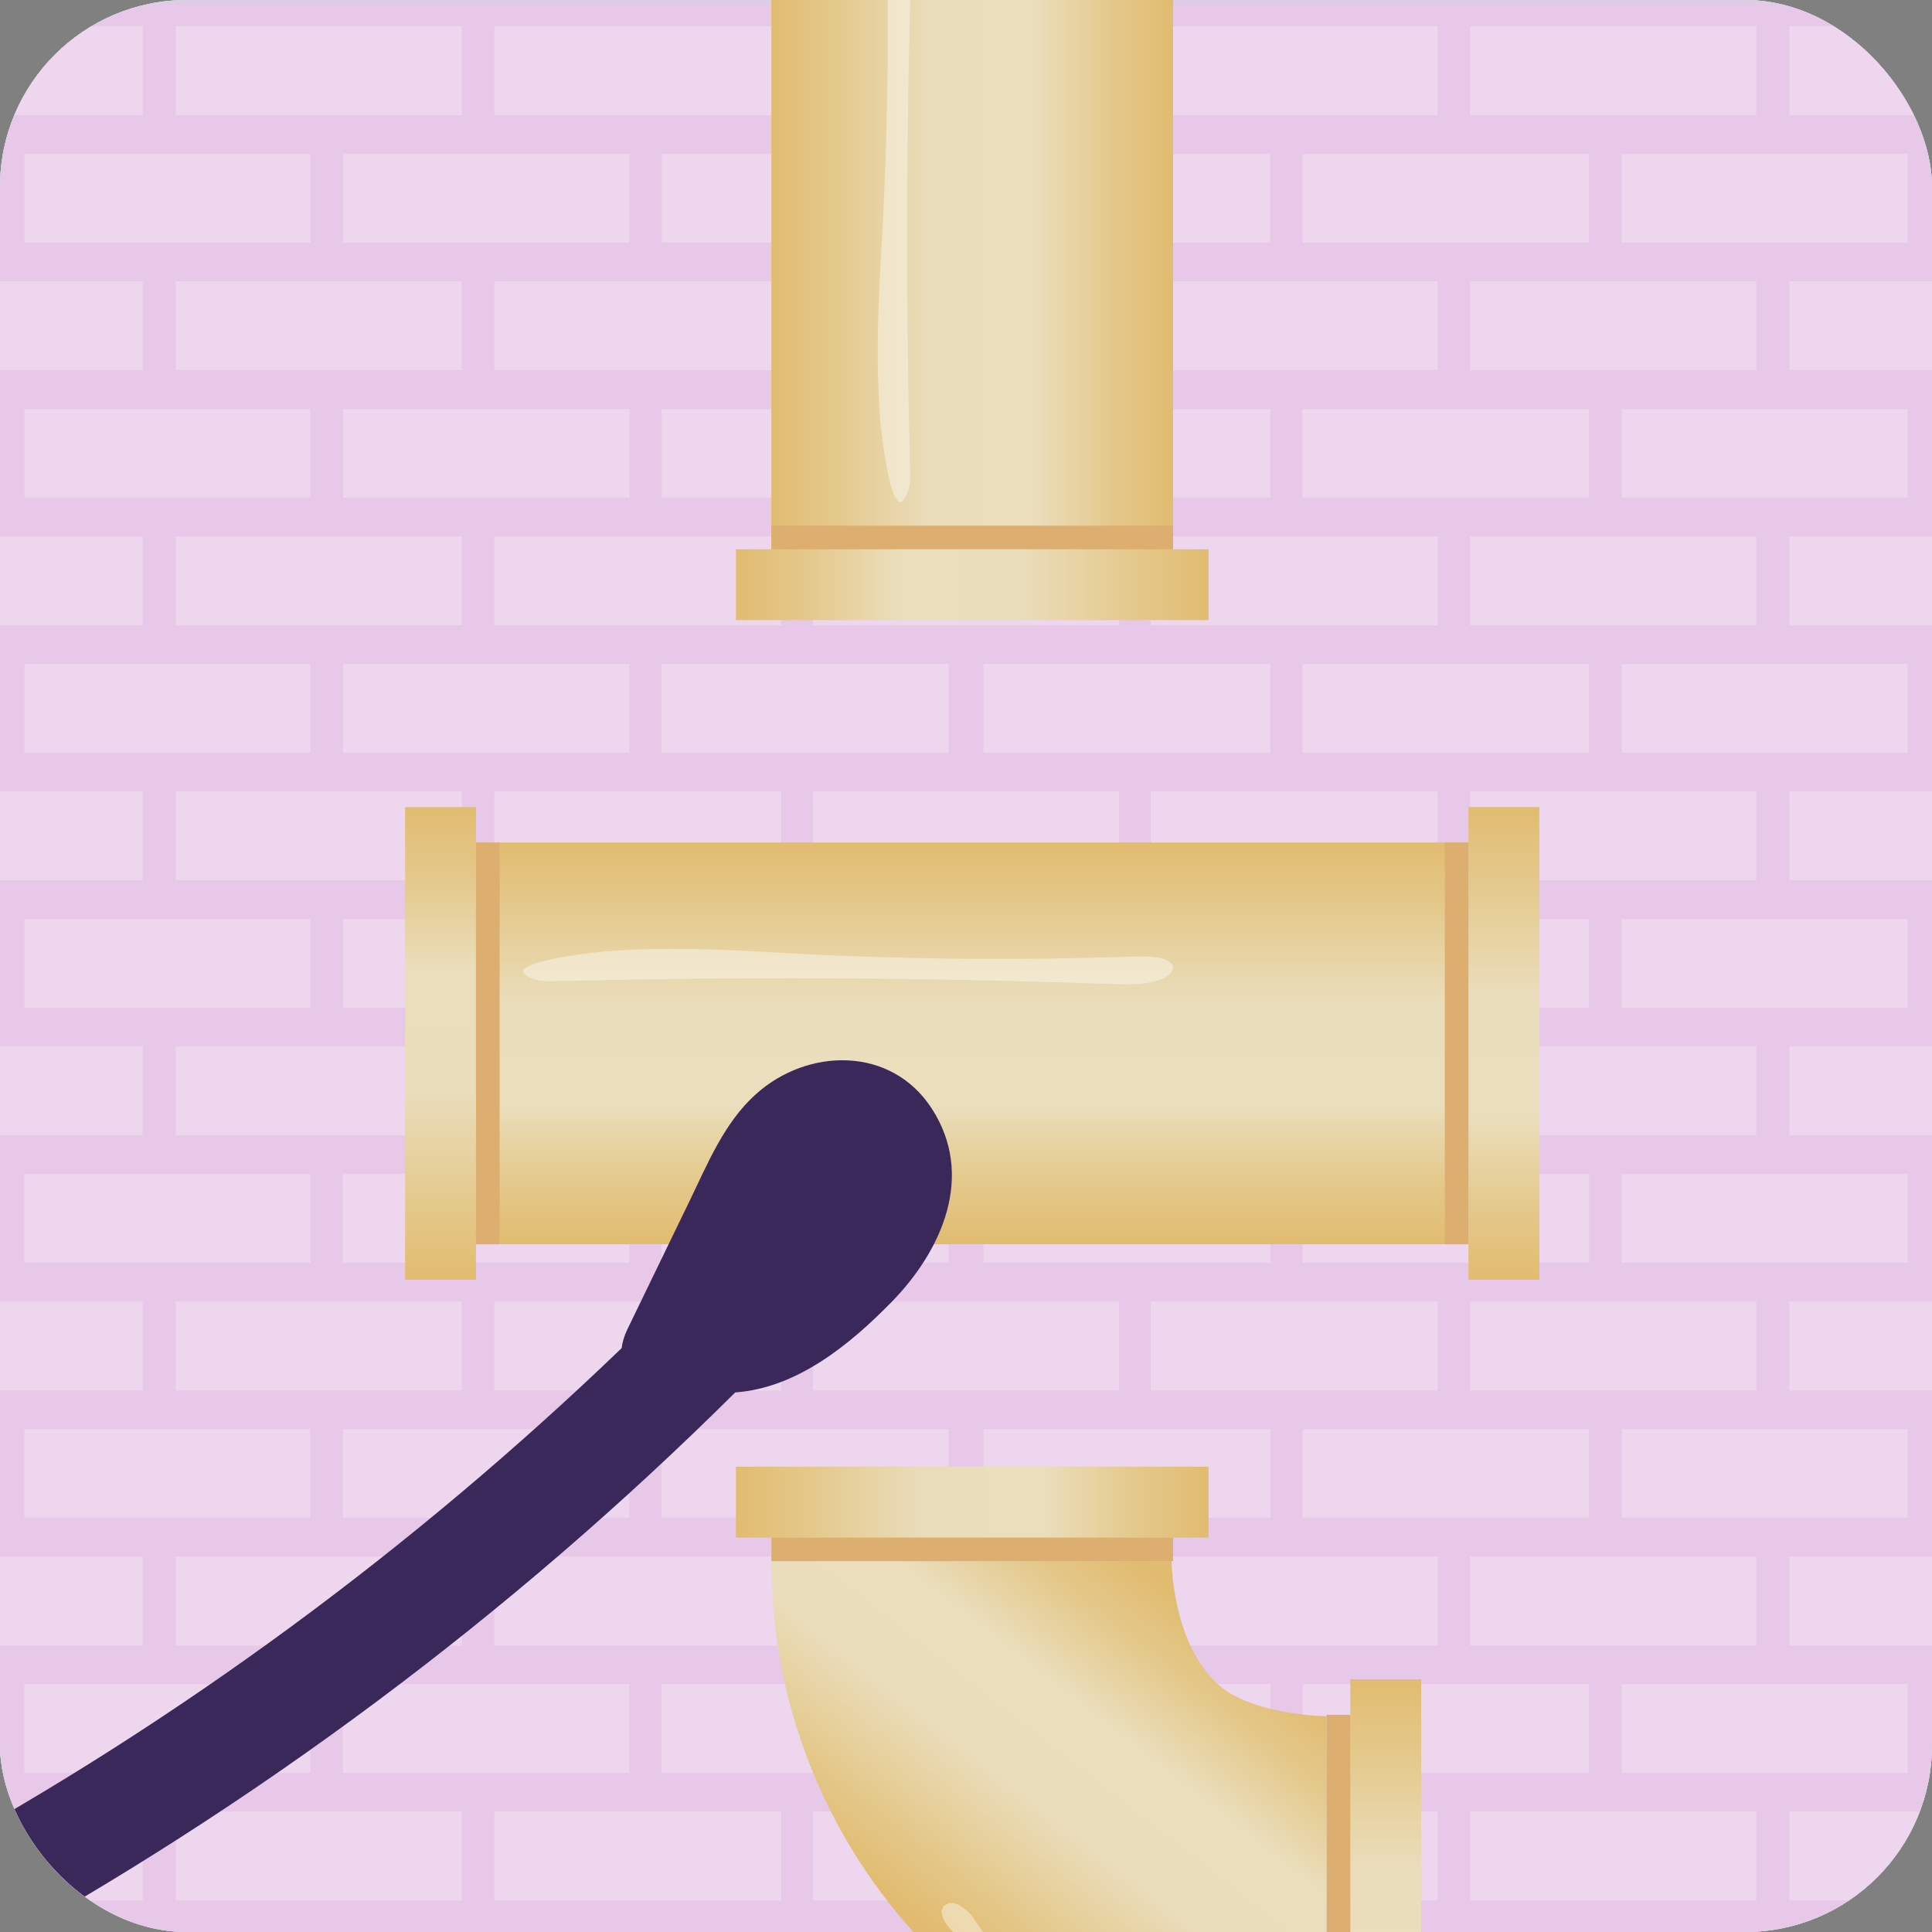 <svg width="124" height="124" viewBox="0 0 124 124" fill="none" xmlns="http://www.w3.org/2000/svg">
<rect x="0" y="0" width="124" height="124" fill="#808080" stroke="none"/>
<g clip-path="url(#clip0_2246_95383)">
<rect width="124" height="124" rx="12" fill="white"/>
<rect width="124" height="124" fill="#D9D9D9"/>
<rect width="129" height="138" fill="#D0D3E0"/>
<g clip-path="url(#clip1_2246_95383)">
<mask id="mask0_2246_95383" style="mask-type:luminance" maskUnits="userSpaceOnUse" x="-184" y="0" width="492" height="194">
<path d="M307.807 0H-183.807V194H307.807V0Z" fill="white"/>
</mask>
<g mask="url(#mask0_2246_95383)">
<path d="M-182.492 173.561H-164.473V179.261H-182.492V173.561ZM-162.042 173.561H-143.987V179.261H-162.042V173.561ZM-141.592 173.561H-123.501V179.261H-141.592V173.561ZM-121.143 173.561H-103.015V179.261H-121.143V173.561ZM-100.694 173.561H-82.528V179.261H-100.694V173.561ZM-80.244 173.561H-62.042V179.261H-80.244V173.561ZM-59.795 173.561H-41.556V179.261H-59.795V173.561ZM-39.345 173.561H-21.07V179.261H-39.345V173.561ZM-18.896 173.561H-0.583V179.261H-18.896V173.561ZM1.554 173.561H19.904V179.261H1.554V173.561ZM22.003 173.561H40.39V179.261H22.003V173.561ZM42.453 173.561H60.876V179.261H42.453V173.561ZM63.124 173.561H81.548V179.261H63.124V173.561ZM83.611 173.561H101.998V179.261H83.611V173.561ZM104.097 173.561H122.447V179.261H104.097V173.561ZM124.583 173.561H142.896V179.261H124.583V173.561ZM145.07 173.561H163.346V179.261H145.07V173.561ZM165.556 173.561H183.795V179.261H165.556V173.561ZM186.042 173.561H204.245V179.261H186.042V173.561ZM206.529 173.561H224.694V179.261H206.529V173.561ZM227.015 173.561H245.144V179.261H227.015V173.561ZM247.501 173.561H265.593V179.261H247.501V173.561ZM267.988 173.561H286.042V179.261H267.988V173.561ZM288.474 173.561H306.492V179.261H288.474V173.561ZM-182.49 157.192H-164.472V162.893H-182.49V157.192ZM-162.04 157.192H-143.986V162.893H-162.04V157.192ZM-141.591 157.192H-123.499V162.893H-141.591V157.192ZM-121.141 157.192H-103.013V162.893H-121.141V157.192ZM-100.692 157.192H-82.527V162.893H-100.692V157.192ZM-80.242 157.192H-62.04V162.893H-80.242V157.192ZM-59.793 157.192H-41.554V162.893H-59.793V157.192ZM-39.344 157.192H-21.068V162.893H-39.344V157.192ZM-18.894 157.192H-0.581V162.893H-18.894V157.192ZM1.555 157.192H19.905V162.893H1.555V157.192ZM22.005 157.192H40.391V162.893H22.005V157.192ZM42.454 157.192H60.878V162.893H42.454V157.192ZM63.123 157.192H81.546V162.893H63.123V157.192ZM83.609 157.192H101.996V162.893H83.609V157.192ZM104.096 157.192H122.445V162.893H104.096V157.192ZM124.582 157.192H142.895V162.893H124.582V157.192ZM145.068 157.192H163.344V162.893H145.068V157.192ZM165.554 157.192H183.794V162.893H165.554V157.192ZM186.041 157.192H204.243V162.893H186.041V157.192ZM206.527 157.192H224.692V162.893H206.527V157.192ZM227.013 157.192H245.142V162.893H227.013V157.192ZM247.5 157.192H265.591V162.893H247.5V157.192ZM267.986 157.192H286.041V162.893H267.986V157.192ZM288.472 157.192H306.49V162.893H288.472V157.192ZM-182.488 140.824H-164.47V146.525H-182.488V140.824ZM-162.039 140.824H-143.984V146.525H-162.039V140.824ZM-141.589 140.824H-123.498V146.525H-141.589V140.824ZM-121.14 140.824H-103.011V146.525H-121.14V140.824ZM-100.69 140.824H-82.525V146.525H-100.69V140.824ZM-80.241 140.824H-62.039V146.525H-80.241V140.824ZM-59.791 140.824H-41.552V146.525H-59.791V140.824ZM-39.342 140.824H-21.066V146.525H-39.342V140.824ZM-18.893 140.824H-0.58V146.525H-18.893V140.824ZM1.557 140.824H19.907V146.525H1.557V140.824ZM22.006 140.824H40.393V146.525H22.006V140.824ZM42.456 140.824H60.879V146.525H42.456V140.824ZM63.121 140.824H81.545V146.525H63.121V140.824ZM83.607 140.824H101.994V146.525H83.607V140.824ZM104.094 140.824H122.444V146.525H104.094V140.824ZM124.58 140.824H142.893V146.525H124.58V140.824ZM145.066 140.824H163.343V146.525H145.066V140.824ZM165.553 140.824H183.792V146.525H165.553V140.824ZM186.039 140.824H204.241V146.525H186.039V140.824ZM206.525 140.824H224.691V146.525H206.525V140.824ZM227.012 140.824H245.14V146.525H227.012V140.824ZM247.498 140.824H265.59V146.525H247.498V140.824ZM267.984 140.824H286.039V146.525H267.984V140.824ZM288.471 140.824H306.489V146.525H288.471V140.824ZM-182.486 124.456H-164.468V130.156H-182.486V124.456ZM-162.037 124.456H-143.982V130.156H-162.037V124.456ZM-141.588 124.456H-123.496V130.156H-141.588V124.456ZM-121.138 124.456H-103.009V130.156H-121.138V124.456ZM-100.689 124.456H-82.523V130.156H-100.689V124.456ZM-80.239 124.456H-62.037V130.156H-80.239V124.456ZM-59.79 124.456H-41.551V130.156H-59.79V124.456ZM-39.34 124.456H-21.064V130.156H-39.34V124.456ZM-18.891 124.456H-0.578V130.156H-18.891V124.456ZM1.559 124.456H19.908V130.156H1.559V124.456ZM22.008 124.456H40.395V130.156H22.008V124.456ZM42.457 124.456H60.881V130.156H42.457V124.456ZM63.12 124.456H81.543V130.156H63.12V124.456ZM83.606 124.456H101.993V130.156H83.606V124.456ZM104.092 124.456H122.442V130.156H104.092V124.456ZM124.578 124.456H142.891V130.156H124.578V124.456ZM145.065 124.456H163.341V130.156H145.065V124.456ZM165.551 124.456H183.79V130.156H165.551V124.456ZM186.037 124.456H204.24V130.156H186.037V124.456ZM206.524 124.456H224.689V130.156H206.524V124.456ZM227.01 124.456H245.139V130.156H227.01V124.456ZM247.496 124.456H265.588V130.156H247.496V124.456ZM267.983 124.456H286.037V130.156H267.983V124.456ZM288.469 124.456H306.487V130.156H288.469V124.456ZM-182.485 108.088H-164.467V113.788H-182.485V108.088ZM-162.035 108.088H-143.98V113.788H-162.035V108.088ZM-141.586 108.088H-123.494V113.788H-141.586V108.088ZM-121.136 108.088H-103.008V113.788H-121.136V108.088ZM-100.687 108.088H-82.522V113.788H-100.687V108.088ZM-80.238 108.088H-62.035V113.788H-80.238V108.088ZM-59.788 108.088H-41.549V113.788H-59.788V108.088ZM-39.339 108.088H-21.062V113.788H-39.339V108.088ZM-18.889 108.088H-0.576V113.788H-18.889V108.088ZM1.56 108.088H19.91V113.788H1.56V108.088ZM22.01 108.088H40.396V113.788H22.01V108.088ZM42.459 108.088H60.883V113.788H42.459V108.088ZM63.118 108.088H81.541V113.788H63.118V108.088ZM83.604 108.088H101.991V113.788H83.604V108.088ZM104.09 108.088H122.44V113.788H104.09V108.088ZM124.577 108.088H142.89V113.788H124.577V108.088ZM145.063 108.088H163.339V113.788H145.063V108.088ZM165.549 108.088H183.789V113.788H165.549V108.088ZM186.036 108.088H204.238V113.788H186.036V108.088ZM206.522 108.088H224.687V113.788H206.522V108.088ZM227.008 108.088H245.137V113.788H227.008V108.088ZM247.495 108.088H265.587V113.788H247.495V108.088ZM267.981 108.088H286.036V113.788H267.981V108.088ZM288.467 108.088H306.485V113.788H288.467V108.088ZM-182.483 91.72H-164.465V97.42H-182.483V91.72ZM-162.034 91.72H-143.979V97.42H-162.034V91.72ZM-141.584 91.72H-123.493V97.42H-141.584V91.72ZM-121.135 91.72H-103.006V97.42H-121.135V91.72ZM-100.685 91.72H-82.52V97.42H-100.685V91.72ZM-80.236 91.72H-62.033V97.42H-80.236V91.72ZM-59.786 91.72H-41.547V97.42H-59.786V91.72ZM-39.337 91.72H-21.061V97.42H-39.337V91.72ZM-18.888 91.72H-0.575V97.42H-18.888V91.72ZM1.562 91.72H19.912V97.42H1.562V91.72ZM22.012 91.72H40.398V97.42H22.012V91.72ZM42.461 91.72H60.884V97.42H42.461V91.72ZM63.116 91.72H81.54V97.42H63.116V91.72ZM83.602 91.72H101.989V97.42H83.602V91.72ZM104.089 91.72H122.439V97.42H104.089V91.72ZM124.575 91.72H142.888V97.42H124.575V91.72ZM145.061 91.72H163.337V97.42H145.061V91.72ZM165.548 91.72H183.787V97.42H165.548V91.72ZM186.034 91.72H204.236V97.42H186.034V91.72ZM206.521 91.72H224.686V97.42H206.521V91.72ZM227.007 91.72H245.135V97.42H227.007V91.72ZM247.493 91.72H265.585V97.42H247.493V91.72ZM267.979 91.72H286.034V97.42H267.979V91.72ZM288.466 91.72H306.484V97.42H288.466V91.72ZM-182.481 75.351H-164.463V81.052H-182.481V75.351ZM-162.032 75.351H-143.977V81.052H-162.032V75.351ZM-141.583 75.351H-123.491V81.052H-141.583V75.351ZM-121.133 75.351H-103.004V81.052H-121.133V75.351ZM-100.684 75.351H-82.518V81.052H-100.684V75.351ZM-80.234 75.351H-62.032V81.052H-80.234V75.351ZM-59.785 75.351H-41.546V81.052H-59.785V75.351ZM-39.335 75.351H-21.059V81.052H-39.335V75.351ZM-18.886 75.351H-0.573V81.052H-18.886V75.351ZM1.564 75.351H19.913V81.052H1.564V75.351ZM22.013 75.351H40.4V81.052H22.013V75.351ZM42.462 75.351H60.886V81.052H42.462V75.351ZM63.114 75.351H81.538V81.052H63.114V75.351ZM83.601 75.351H101.987V81.052H83.601V75.351ZM104.087 75.351H122.437V81.052H104.087V75.351ZM124.573 75.351H142.886V81.052H124.573V75.351ZM145.06 75.351H163.336V81.052H145.06V75.351ZM165.546 75.351H183.785V81.052H165.546V75.351ZM186.032 75.351H204.235V81.052H186.032V75.351ZM206.519 75.351H224.684V81.052H206.519V75.351ZM227.005 75.351H245.134V81.052H227.005V75.351ZM247.491 75.351H265.583V81.052H247.491V75.351ZM267.978 75.351H286.033V81.052H267.978V75.351ZM288.464 75.351H306.482V81.052H288.464V75.351ZM-182.48 58.983H-164.462V64.683H-182.48V58.983ZM-162.03 58.983H-143.976V64.683H-162.03V58.983ZM-141.581 58.983H-123.489V64.683H-141.581V58.983ZM-121.131 58.983H-103.003V64.683H-121.131V58.983ZM-100.682 58.983H-82.516V64.683H-100.682V58.983ZM-80.233 58.983H-62.031V64.683H-80.233V58.983ZM-59.783 58.983H-41.544V64.683H-59.783V58.983ZM-39.334 58.983H-21.058V64.683H-39.334V58.983ZM-18.884 58.983H-0.571V64.683H-18.884V58.983ZM1.565 58.983H19.915V64.683H1.565V58.983ZM22.015 58.983H40.401V64.683H22.015V58.983ZM42.464 58.983H60.888V64.683H42.464V58.983ZM63.113 58.983H81.536V64.683H63.113V58.983ZM83.599 58.983H101.986V64.683H83.599V58.983ZM104.085 58.983H122.435V64.683H104.085V58.983ZM124.572 58.983H142.885V64.683H124.572V58.983ZM145.058 58.983H163.334V64.683H145.058V58.983ZM165.544 58.983H183.784V64.683H165.544V58.983ZM186.031 58.983H204.233V64.683H186.031V58.983ZM206.517 58.983H224.683V64.683H206.517V58.983ZM227.003 58.983H245.132V64.683H227.003V58.983ZM247.489 58.983H265.581V64.683H247.489V58.983ZM267.976 58.983H286.031V64.683H267.976V58.983ZM288.462 58.983H306.48V64.683H288.462V58.983ZM-182.478 42.615H-164.46V48.315H-182.478V42.615ZM-162.029 42.615H-143.974V48.315H-162.029V42.615ZM-141.579 42.615H-123.487V48.315H-141.579V42.615ZM-121.13 42.615H-103.001V48.315H-121.13V42.615ZM-100.68 42.615H-82.515V48.315H-100.68V42.615ZM-80.231 42.615H-62.029V48.315H-80.231V42.615ZM-59.781 42.615H-41.542V48.315H-59.781V42.615ZM-39.332 42.615H-21.056V48.315H-39.332V42.615ZM-18.883 42.615H-0.569V48.315H-18.883V42.615ZM1.567 42.615H19.917V48.315H1.567V42.615ZM22.016 42.615H40.403V48.315H22.016V42.615ZM42.466 42.615H60.889V48.315H42.466V42.615ZM63.111 42.615H81.535V48.315H63.111V42.615ZM83.597 42.615H101.984V48.315H83.597V42.615ZM104.084 42.615H122.433V48.315H104.084V42.615ZM124.57 42.615H142.883V48.315H124.57V42.615ZM145.056 42.615H163.333V48.315H145.056V42.615ZM165.543 42.615H183.782V48.315H165.543V42.615ZM186.029 42.615H204.231V48.315H186.029V42.615ZM206.515 42.615H224.681V48.315H206.515V42.615ZM227.002 42.615H245.13V48.315H227.002V42.615ZM247.488 42.615H265.58V48.315H247.488V42.615ZM267.974 42.615H286.029V48.315H267.974V42.615ZM288.461 42.615H306.479V48.315H288.461V42.615ZM-182.476 26.247H-164.458V31.947H-182.476V26.247ZM-162.027 26.247H-143.972V31.947H-162.027V26.247ZM-141.577 26.247H-123.486V31.947H-141.577V26.247ZM-121.128 26.247H-103V31.947H-121.128V26.247ZM-100.679 26.247H-82.513V31.947H-100.679V26.247ZM-80.229 26.247H-62.027V31.947H-80.229V26.247ZM-59.78 26.247H-41.541V31.947H-59.78V26.247ZM-39.33 26.247H-21.054V31.947H-39.33V26.247ZM-18.881 26.247H-0.568V31.947H-18.881V26.247ZM1.569 26.247H19.918V31.947H1.569V26.247ZM22.018 26.247H40.405V31.947H22.018V26.247ZM42.468 26.247H60.891V31.947H42.468V26.247ZM63.109 26.247H81.533V31.947H63.109V26.247ZM83.596 26.247H101.983V31.947H83.596V26.247ZM104.082 26.247H122.432V31.947H104.082V26.247ZM124.568 26.247H142.882V31.947H124.568V26.247ZM145.055 26.247H163.331V31.947H145.055V26.247ZM165.541 26.247H183.78V31.947H165.541V26.247ZM186.027 26.247H204.23V31.947H186.027V26.247ZM206.514 26.247H224.679V31.947H206.514V26.247ZM227 26.247H245.129V31.947H227V26.247ZM247.486 26.247H265.578V31.947H247.486V26.247ZM267.973 26.247H286.028V31.947H267.973V26.247ZM288.459 26.247H306.477V31.947H288.459V26.247ZM-182.475 9.878H-164.457V15.579H-182.475V9.878ZM-162.025 9.878H-143.97V15.579H-162.025V9.878ZM-141.576 9.878H-123.484V15.579H-141.576V9.878ZM-121.127 9.878H-102.998V15.579H-121.127V9.878ZM-100.677 9.878H-82.511V15.579H-100.677V9.878ZM-80.228 9.878H-62.025V15.579H-80.228V9.878ZM-59.778 9.878H-41.539V15.579H-59.778V9.878ZM-39.329 9.878H-21.053V15.579H-39.329V9.878ZM-18.879 9.878H-0.566V15.579H-18.879V9.878ZM1.57 9.878H19.92V15.579H1.57V9.878ZM22.02 9.878H40.406V15.579H22.02V9.878ZM42.469 9.878H60.893V15.579H42.469V9.878ZM63.108 9.878H81.531V15.579H63.108V9.878ZM83.594 9.878H101.981V15.579H83.594V9.878ZM104.08 9.878H122.43V15.579H104.08V9.878ZM124.567 9.878H142.88V15.579H124.567V9.878ZM145.053 9.878H163.329V15.579H145.053V9.878ZM165.539 9.878H183.779V15.579H165.539V9.878ZM186.026 9.878H204.228V15.579H186.026V9.878ZM206.512 9.878H224.677V15.579H206.512V9.878ZM226.998 9.878H245.127V15.579H226.998V9.878ZM247.485 9.878H265.576V15.579H247.485V9.878ZM267.971 9.878H286.026V15.579H267.971V9.878ZM288.457 9.878H306.475V15.579H288.457V9.878ZM-183.807 0V1.694H-175.564V7.395H-183.807V18.062H-175.564V23.763H-183.807V34.431H-175.564V40.131H-183.807V50.799H-175.564V56.499H-183.807V67.167H-175.564V72.867H-183.807V83.535H-175.564V89.236H-183.807V99.904H-175.564V105.604H-183.807V116.272H-175.564V121.972H-183.807V132.64H-175.564V138.34H-183.807V149.008H-175.564V154.709H-183.807V165.376H-175.564V171.077H-183.807V181.745H-175.564V187.445H-183.807V194H-182.493V189.929H-164.475V194H-162.044V189.929H-143.989V194H-141.594V189.929H-123.503V194H-121.145V189.929H-103.016V194H-100.696V189.929H-82.53V194H-80.246V189.929H-62.044V194H-59.797V189.929H-41.557V194H-39.347V189.929H-21.071V194H-18.898V189.929H-0.585V194H1.552V189.929H19.902V194H22.001V189.929H40.388V194H42.451V189.929H60.874V194H63.126V189.929H81.55V194H83.612V189.929H101.999V194H104.099V189.929H122.448V194H124.585V189.929H142.898V194H145.072V189.929H163.348V194H165.558V189.929H183.797V194H186.044V189.929H204.246V194H206.53V189.929H224.696V194H227.017V189.929H245.145V194H247.503V189.929H265.595V194H267.989V189.929H286.044V194H288.476V189.929H306.494V194H307.807V187.445H299.564V181.745H307.807V171.077H299.564V165.376H307.807V154.709H299.564V149.008H307.807V138.34H299.564V132.64H307.807V121.972H299.564V116.272H307.807V105.604H299.564V99.904H307.807V89.236H299.564V83.535H307.807V72.867H299.564V67.167H307.807V56.499H299.564V50.799H307.807V40.131H299.564V34.431H307.807V23.763H299.564V18.062H307.807V7.395H299.564V1.694H307.807V0H-183.807Z" fill="#E7C8E8"/>
<path d="M71.813 50.799H52.188V56.499H71.813V50.799Z" fill="#EDD6EE"/>
<mask id="mask1_2246_95383" style="mask-type:luminance" maskUnits="userSpaceOnUse" x="-184" y="0" width="492" height="194">
<path d="M307.807 0H-183.807V194H307.807V0Z" fill="white"/>
</mask>
<g mask="url(#mask1_2246_95383)">
<path d="M52.188 116.272V121.972H71.813V116.272H52.188Z" fill="#EDD6EE"/>
<path d="M31.738 116.272V121.972H50.125V116.272H31.738Z" fill="#EDD6EE"/>
<path d="M73.876 116.272V121.972H92.262V116.272H73.876Z" fill="#EDD6EE"/>
<path d="M11.289 116.272V121.972H29.639V116.272H11.289Z" fill="#EDD6EE"/>
<path d="M94.362 116.272V121.972H112.712V116.272H94.362Z" fill="#EDD6EE"/>
<path d="M-9.161 116.272V121.972H9.152V116.272H-9.161Z" fill="#EDD6EE"/>
<path d="M114.848 116.272V121.972H133.161V116.272H114.848Z" fill="#EDD6EE"/>
<path d="M52.188 99.904V105.604H71.813V99.904H52.188Z" fill="#EDD6EE"/>
<path d="M31.738 99.904V105.604H50.125V99.904H31.738Z" fill="#EDD6EE"/>
<path d="M73.876 99.904V105.604H92.262V99.904H73.876Z" fill="#EDD6EE"/>
<path d="M11.289 99.904V105.604H29.639V99.904H11.289Z" fill="#EDD6EE"/>
<path d="M94.362 99.904V105.604H112.712V99.904H94.362Z" fill="#EDD6EE"/>
<path d="M-9.161 99.904V105.604H9.152V99.904H-9.161Z" fill="#EDD6EE"/>
<path d="M114.848 99.904V105.604H133.161V99.904H114.848Z" fill="#EDD6EE"/>
<path d="M71.813 83.536H52.188V89.236H71.813V83.536Z" fill="#EDD6EE"/>
<path d="M50.125 83.536H31.738V89.236H50.125V83.536Z" fill="#EDD6EE"/>
<path d="M92.262 83.536H73.876V89.236H92.262V83.536Z" fill="#EDD6EE"/>
<path d="M29.639 83.536H11.289V89.236H29.639V83.536Z" fill="#EDD6EE"/>
<path d="M112.712 83.536H94.362V89.236H112.712V83.536Z" fill="#EDD6EE"/>
<path d="M9.152 83.536H-9.161V89.236H9.152V83.536Z" fill="#EDD6EE"/>
<path d="M133.161 83.536H114.848V89.236H133.161V83.536Z" fill="#EDD6EE"/>
<path d="M71.813 67.167H52.188V72.867H71.813V67.167Z" fill="#EDD6EE"/>
<path d="M50.125 67.167H31.738V72.867H50.125V67.167Z" fill="#EDD6EE"/>
<path d="M92.262 67.167H73.876V72.867H92.262V67.167Z" fill="#EDD6EE"/>
<path d="M29.639 67.167H11.289V72.867H29.639V67.167Z" fill="#EDD6EE"/>
<path d="M112.712 67.167H94.362V72.867H112.712V67.167Z" fill="#EDD6EE"/>
<path d="M9.152 67.167H-9.161V72.867H9.152V67.167Z" fill="#EDD6EE"/>
<path d="M133.161 67.167H114.848V72.867H133.161V67.167Z" fill="#EDD6EE"/>
<path d="M50.125 50.799H31.738V56.499H50.125V50.799Z" fill="#EDD6EE"/>
<path d="M92.262 50.799H73.876V56.499H92.262V50.799Z" fill="#EDD6EE"/>
<path d="M29.639 50.799H11.289V56.499H29.639V50.799Z" fill="#EDD6EE"/>
<path d="M112.712 50.799H94.362V56.499H112.712V50.799Z" fill="#EDD6EE"/>
<path d="M9.152 50.799H-9.161V56.499H9.152V50.799Z" fill="#EDD6EE"/>
<path d="M133.161 50.799H114.848V56.499H133.161V50.799Z" fill="#EDD6EE"/>
<path d="M52.188 34.431V40.131H71.813V34.431H52.188Z" fill="#EDD6EE"/>
<path d="M31.738 34.431V40.131H50.125V34.431H31.738Z" fill="#EDD6EE"/>
<path d="M73.876 34.431V40.131H92.262V34.431H73.876Z" fill="#EDD6EE"/>
<path d="M11.289 34.431V40.131H29.639V34.431H11.289Z" fill="#EDD6EE"/>
<path d="M94.362 34.431V40.131H112.712V34.431H94.362Z" fill="#EDD6EE"/>
<path d="M-9.161 34.431V40.131H9.152V34.431H-9.161Z" fill="#EDD6EE"/>
<path d="M114.848 34.431V40.131H133.161V34.431H114.848Z" fill="#EDD6EE"/>
<path d="M71.813 18.062H52.188V23.763H71.813V18.062Z" fill="#EDD6EE"/>
<path d="M50.125 18.062H31.738V23.763H50.125V18.062Z" fill="#EDD6EE"/>
<path d="M92.262 18.062H73.876V23.763H92.262V18.062Z" fill="#EDD6EE"/>
<path d="M29.639 18.062H11.289V23.763H29.639V18.062Z" fill="#EDD6EE"/>
<path d="M112.712 18.062H94.362V23.763H112.712V18.062Z" fill="#EDD6EE"/>
<path d="M9.152 18.062H-9.161V23.763H9.152V18.062Z" fill="#EDD6EE"/>
<path d="M133.161 18.062H114.848V23.763H133.161V18.062Z" fill="#EDD6EE"/>
<path d="M52.188 1.694V7.395H71.813V1.694H52.188Z" fill="#EDD6EE"/>
<path d="M50.125 1.694H31.738V7.395H50.125V1.694Z" fill="#EDD6EE"/>
<path d="M92.262 1.694H73.876V7.395H92.262V1.694Z" fill="#EDD6EE"/>
<path d="M29.639 1.694H11.289V7.395H29.639V1.694Z" fill="#EDD6EE"/>
<path d="M112.711 1.694H94.361V7.395H112.711V1.694Z" fill="#EDD6EE"/>
<path d="M9.152 1.694H-9.161V7.395H9.152V1.694Z" fill="#EDD6EE"/>
<path d="M133.161 1.694H114.848V7.395H133.161V1.694Z" fill="#EDD6EE"/>
<path d="M52.188 116.272V121.972H71.813V116.272H52.188Z" fill="#EDD6EE"/>
<path d="M50.125 116.272H31.738V121.972H50.125V116.272Z" fill="#EDD6EE"/>
<path d="M92.262 116.272H73.876V121.972H92.262V116.272Z" fill="#EDD6EE"/>
<path d="M29.639 116.272H11.289V121.972H29.639V116.272Z" fill="#EDD6EE"/>
<path d="M112.711 116.272H94.361V121.972H112.711V116.272Z" fill="#EDD6EE"/>
<path d="M9.152 116.272H-9.161V121.972H9.152V116.272Z" fill="#EDD6EE"/>
<path d="M133.161 116.272H114.848V121.972H133.161V116.272Z" fill="#EDD6EE"/>
<path d="M52.188 99.904V105.604H71.813V99.904H52.188Z" fill="#EDD6EE"/>
<path d="M50.125 99.904H31.738V105.604H50.125V99.904Z" fill="#EDD6EE"/>
<path d="M92.262 99.904H73.876V105.604H92.262V99.904Z" fill="#EDD6EE"/>
<path d="M29.639 99.904H11.289V105.604H29.639V99.904Z" fill="#EDD6EE"/>
<path d="M112.711 99.904H94.361V105.604H112.711V99.904Z" fill="#EDD6EE"/>
<path d="M9.152 99.904H-9.161V105.604H9.152V99.904Z" fill="#EDD6EE"/>
<path d="M133.161 99.904H114.848V105.604H133.161V99.904Z" fill="#EDD6EE"/>
<path d="M71.813 83.536H52.188V89.236H71.813V83.536Z" fill="#EDD6EE"/>
<path d="M50.125 83.536H31.738V89.236H50.125V83.536Z" fill="#EDD6EE"/>
<path d="M92.262 83.536H73.876V89.236H92.262V83.536Z" fill="#EDD6EE"/>
<path d="M29.639 83.536H11.289V89.236H29.639V83.536Z" fill="#EDD6EE"/>
<path d="M112.711 83.536H94.361V89.236H112.711V83.536Z" fill="#EDD6EE"/>
<path d="M9.152 83.536H-9.161V89.236H9.152V83.536Z" fill="#EDD6EE"/>
<path d="M133.161 83.536H114.848V89.236H133.161V83.536Z" fill="#EDD6EE"/>
<path d="M71.813 67.167H52.188V72.867H71.813V67.167Z" fill="#EDD6EE"/>
<path d="M50.125 67.167H31.738V72.867H50.125V67.167Z" fill="#EDD6EE"/>
<path d="M92.262 67.167H73.876V72.867H92.262V67.167Z" fill="#EDD6EE"/>
<path d="M29.639 67.167H11.289V72.867H29.639V67.167Z" fill="#EDD6EE"/>
<path d="M112.711 67.167H94.361V72.867H112.711V67.167Z" fill="#EDD6EE"/>
<path d="M9.152 67.167H-9.161V72.867H9.152V67.167Z" fill="#EDD6EE"/>
<path d="M133.161 67.167H114.848V72.867H133.161V67.167Z" fill="#EDD6EE"/>
<path d="M71.813 50.799H52.188V56.499H71.813V50.799Z" fill="#EDD6EE"/>
<path d="M50.125 50.799H31.738V56.499H50.125V50.799Z" fill="#EDD6EE"/>
<path d="M92.262 50.799H73.876V56.499H92.262V50.799Z" fill="#EDD6EE"/>
<path d="M29.639 50.799H11.289V56.499H29.639V50.799Z" fill="#EDD6EE"/>
<path d="M112.711 50.799H94.361V56.499H112.711V50.799Z" fill="#EDD6EE"/>
<path d="M9.152 50.799H-9.161V56.499H9.152V50.799Z" fill="#EDD6EE"/>
<path d="M133.161 50.799H114.848V56.499H133.161V50.799Z" fill="#EDD6EE"/>
<path d="M52.188 34.431V40.131H71.813V34.431H52.188Z" fill="#EDD6EE"/>
<path d="M50.125 34.431H31.738V40.131H50.125V34.431Z" fill="#EDD6EE"/>
<path d="M92.262 34.431H73.876V40.131H92.262V34.431Z" fill="#EDD6EE"/>
<path d="M29.639 34.431H11.289V40.131H29.639V34.431Z" fill="#EDD6EE"/>
<path d="M112.711 34.431H94.361V40.131H112.711V34.431Z" fill="#EDD6EE"/>
<path d="M9.152 34.431H-9.161V40.131H9.152V34.431Z" fill="#EDD6EE"/>
<path d="M133.161 34.431H114.848V40.131H133.161V34.431Z" fill="#EDD6EE"/>
<path d="M71.813 18.062H52.188V23.763H71.813V18.062Z" fill="#EDD6EE"/>
<path d="M50.125 18.062H31.738V23.763H50.125V18.062Z" fill="#EDD6EE"/>
<path d="M92.262 18.062H73.876V23.763H92.262V18.062Z" fill="#EDD6EE"/>
<path d="M29.639 18.062H11.289V23.763H29.639V18.062Z" fill="#EDD6EE"/>
<path d="M112.711 18.062H94.361V23.763H112.711V18.062Z" fill="#EDD6EE"/>
<path d="M9.152 18.062H-9.161V23.763H9.152V18.062Z" fill="#EDD6EE"/>
<path d="M133.161 18.062H114.848V23.763H133.161V18.062Z" fill="#EDD6EE"/>
<path d="M52.188 1.694V7.395H71.813V1.694H52.188Z" fill="#EDD6EE"/>
<path d="M50.125 1.694H31.738V7.395H50.125V1.694Z" fill="#EDD6EE"/>
<path d="M92.262 1.694H73.876V7.395H92.262V1.694Z" fill="#EDD6EE"/>
<path d="M29.639 1.694H11.289V7.395H29.639V1.694Z" fill="#EDD6EE"/>
<path d="M112.712 1.694H94.362V7.395H112.712V1.694Z" fill="#EDD6EE"/>
<path d="M9.153 1.694H-9.16V7.395H9.153V1.694Z" fill="#EDD6EE"/>
<path d="M133.161 1.694H114.848V7.395H133.161V1.694Z" fill="#EDD6EE"/>
<path d="M60.883 108.088H42.459V113.788H60.883V108.088Z" fill="#EDD6EE"/>
<path d="M81.542 108.088H63.118V113.788H81.542V108.088Z" fill="#EDD6EE"/>
<path d="M40.396 108.088H22.01V113.788H40.396V108.088Z" fill="#EDD6EE"/>
<path d="M101.991 108.088H83.604V113.788H101.991V108.088Z" fill="#EDD6EE"/>
<path d="M19.91 108.088H1.56V113.788H19.91V108.088Z" fill="#EDD6EE"/>
<path d="M122.44 108.088H104.09V113.788H122.44V108.088Z" fill="#EDD6EE"/>
<path d="M60.884 91.719H42.461V97.42H60.884V91.719Z" fill="#EDD6EE"/>
<path d="M81.54 91.719H63.116V97.42H81.54V91.719Z" fill="#EDD6EE"/>
<path d="M40.398 91.719H22.011V97.42H40.398V91.719Z" fill="#EDD6EE"/>
<path d="M101.989 91.719H83.603V97.42H101.989V91.719Z" fill="#EDD6EE"/>
<path d="M19.912 91.719H1.562V97.42H19.912V91.719Z" fill="#EDD6EE"/>
<path d="M122.439 91.719H104.089V97.42H122.439V91.719Z" fill="#EDD6EE"/>
<path d="M60.886 75.351H42.462V81.051H60.886V75.351Z" fill="#EDD6EE"/>
<path d="M81.538 75.351H63.114V81.051H81.538V75.351Z" fill="#EDD6EE"/>
<path d="M40.399 75.351H22.013V81.051H40.399V75.351Z" fill="#EDD6EE"/>
<path d="M101.987 75.351H83.601V81.051H101.987V75.351Z" fill="#EDD6EE"/>
<path d="M19.913 75.351H1.563V81.051H19.913V75.351Z" fill="#EDD6EE"/>
<path d="M122.437 75.351H104.087V81.051H122.437V75.351Z" fill="#EDD6EE"/>
<path d="M60.887 58.983H42.464V64.683H60.887V58.983Z" fill="#EDD6EE"/>
<path d="M81.536 58.983H63.113V64.683H81.536V58.983Z" fill="#EDD6EE"/>
<path d="M40.401 58.983H22.015V64.683H40.401V58.983Z" fill="#EDD6EE"/>
<path d="M101.986 58.983H83.599V64.683H101.986V58.983Z" fill="#EDD6EE"/>
<path d="M19.915 58.983H1.565V64.683H19.915V58.983Z" fill="#EDD6EE"/>
<path d="M122.435 58.983H104.085V64.683H122.435V58.983Z" fill="#EDD6EE"/>
<path d="M60.889 42.615H42.466V48.315H60.889V42.615Z" fill="#EDD6EE"/>
<path d="M81.535 42.615H63.111V48.315H81.535V42.615Z" fill="#EDD6EE"/>
<path d="M40.403 42.615H22.016V48.315H40.403V42.615Z" fill="#EDD6EE"/>
<path d="M101.984 42.615H83.598V48.315H101.984V42.615Z" fill="#EDD6EE"/>
<path d="M19.917 42.615H1.567V48.315H19.917V42.615Z" fill="#EDD6EE"/>
<path d="M122.434 42.615H104.084V48.315H122.434V42.615Z" fill="#EDD6EE"/>
<path d="M60.891 26.247H42.467V31.947H60.891V26.247Z" fill="#EDD6EE"/>
<path d="M81.533 26.247H63.109V31.947H81.533V26.247Z" fill="#EDD6EE"/>
<path d="M40.405 26.247H22.018V31.947H40.405V26.247Z" fill="#EDD6EE"/>
<path d="M101.982 26.247H83.596V31.947H101.982V26.247Z" fill="#EDD6EE"/>
<path d="M19.918 26.247H1.568V31.947H19.918V26.247Z" fill="#EDD6EE"/>
<path d="M122.432 26.247H104.082V31.947H122.432V26.247Z" fill="#EDD6EE"/>
<path d="M60.893 9.878H42.469V15.579H60.893V9.878Z" fill="#EDD6EE"/>
<path d="M81.531 9.878H63.108V15.579H81.531V9.878Z" fill="#EDD6EE"/>
<path d="M40.406 9.878H22.02V15.579H40.406V9.878Z" fill="#EDD6EE"/>
<path d="M101.981 9.878H83.594V15.579H101.981V9.878Z" fill="#EDD6EE"/>
<path d="M19.92 9.878H1.57V15.579H19.92V9.878Z" fill="#EDD6EE"/>
<path d="M122.43 9.878H104.08V15.579H122.43V9.878Z" fill="#EDD6EE"/>
</g>
</g>
</g>
<path d="M94.25 54.075H29.033V79.859H94.25V54.075Z" fill="url(#paint0_linear_2246_95383)"/>
<path d="M30.55 82.134V51.801H26V82.134H30.55Z" fill="url(#paint1_linear_2246_95383)"/>
<path d="M30.55 79.859L30.55 54.076H32.066V79.859H30.55Z" fill="#DCAF71"/>
<path d="M94.249 51.8V82.133H98.799V51.8H94.249Z" fill="url(#paint2_linear_2246_95383)"/>
<path d="M94.249 54.074V79.858H92.732V54.074H94.249Z" fill="#DCAF71"/>
<path opacity="0.41" d="M34.298 62.852C34.707 62.996 35.258 62.988 35.764 62.975C47.513 62.678 59.301 62.735 71.034 63.148C72.105 63.186 73.246 63.22 74.185 62.97C75.124 62.721 75.672 62.071 74.98 61.678C74.42 61.36 73.41 61.368 72.543 61.398C65.067 61.656 57.539 61.574 50.096 61.151C46.298 60.935 42.713 60.76 38.916 61.058C37.888 61.138 31.466 61.861 34.298 62.853L34.298 62.852Z" fill="white"/>
<path d="M49.508 -28.45L49.508 36.767H75.292V-28.45H49.508Z" fill="url(#paint3_linear_2246_95383)"/>
<path d="M77.567 35.251H47.234V39.8H77.567V35.251Z" fill="url(#paint4_linear_2246_95383)"/>
<path d="M75.293 35.251H49.509V33.734H75.293V35.251Z" fill="#DCAF71"/>
<path opacity="0.41" d="M58.285 31.501C58.429 31.093 58.421 30.541 58.408 30.035C58.111 18.286 58.169 6.499 58.581 -5.235C58.619 -6.306 58.653 -7.447 58.404 -8.386C58.154 -9.324 57.504 -9.873 57.111 -9.181C56.793 -8.62 56.801 -7.611 56.831 -6.743C57.09 0.733 57.007 8.26 56.584 15.703C56.368 19.502 56.193 23.087 56.491 26.883C56.572 27.912 57.294 34.333 58.286 31.501L58.285 31.501Z" fill="white"/>
<path d="M49.508 100.2C49.508 119.884 65.465 135.841 85.15 135.841V110.15C85.15 110.15 80.248 110.118 78.043 107.987C75.199 105.24 75.199 100.2 75.199 100.2H49.508Z" fill="url(#paint5_linear_2246_95383)"/>
<path d="M86.667 107.783V138.117H91.217V107.783H86.667Z" fill="url(#paint6_linear_2246_95383)"/>
<path d="M86.667 110.058V135.841H85.15V110.058H86.667Z" fill="#DCAF71"/>
<path d="M47.233 98.683H77.566V94.133H47.233V98.683Z" fill="url(#paint7_linear_2246_95383)"/>
<path d="M49.508 98.683H75.291V100.199H49.508V98.683Z" fill="#DCAF71"/>
<path opacity="0.41" d="M61.03 123.844C61.376 124.207 61.721 124.571 62.067 124.934C62.83 125.736 63.686 126.587 64.786 126.718C64.838 126.725 64.895 126.729 64.941 126.703C64.994 126.673 65.02 126.613 65.035 126.555C65.26 125.712 64.092 125.039 63.591 124.569C63.062 124.072 62.788 123.499 62.35 122.947C62.056 122.576 61.34 121.954 60.819 122.181C60.025 122.527 60.663 123.458 61.03 123.844Z" fill="white"/>
<path d="M59.786 71.124C57.187 67.143 51.855 67.232 48.525 70.218C46.486 72.046 45.428 74.664 44.262 77.074C42.929 79.827 41.595 82.58 40.26 85.332C40.065 85.735 39.948 86.136 39.897 86.528C26.529 99.381 11.569 110.408 -4.712 119.311C-8.737 121.511 -5.511 127.884 -1.484 125.68C16.35 115.928 32.762 103.708 47.189 89.368C51.135 89.091 54.535 86.316 57.237 83.551C60.471 80.241 62.598 75.431 59.786 71.124Z" fill="#3A285B"/>
</g>
<defs>
<linearGradient id="paint0_linear_2246_95383" x1="61.642" y1="54.075" x2="61.642" y2="79.859" gradientUnits="userSpaceOnUse">
<stop stop-color="#E1BC70"/>
<stop offset="0.164" stop-color="#E4C98C"/>
<stop offset="0.399" stop-color="#EADDBB"/>
<stop offset="0.653" stop-color="#EADEBC"/>
<stop offset="0.841" stop-color="#E4C98C"/>
<stop offset="1" stop-color="#E1BC70"/>
</linearGradient>
<linearGradient id="paint1_linear_2246_95383" x1="28.275" y1="82.134" x2="28.275" y2="51.801" gradientUnits="userSpaceOnUse">
<stop stop-color="#E1BC70"/>
<stop offset="0.164" stop-color="#E4C98C"/>
<stop offset="0.399" stop-color="#EADDBB"/>
<stop offset="0.653" stop-color="#EADEBC"/>
<stop offset="0.841" stop-color="#E4C98C"/>
<stop offset="1" stop-color="#E1BC70"/>
</linearGradient>
<linearGradient id="paint2_linear_2246_95383" x1="96.524" y1="51.8" x2="96.524" y2="82.133" gradientUnits="userSpaceOnUse">
<stop stop-color="#E1BC70"/>
<stop offset="0.164" stop-color="#E4C98C"/>
<stop offset="0.399" stop-color="#EADDBB"/>
<stop offset="0.653" stop-color="#EADEBC"/>
<stop offset="0.841" stop-color="#E4C98C"/>
<stop offset="1" stop-color="#E1BC70"/>
</linearGradient>
<linearGradient id="paint3_linear_2246_95383" x1="49.508" y1="4.158" x2="75.292" y2="4.158" gradientUnits="userSpaceOnUse">
<stop stop-color="#E1BC70"/>
<stop offset="0.164" stop-color="#E4C98C"/>
<stop offset="0.399" stop-color="#EADDBB"/>
<stop offset="0.653" stop-color="#EADEBC"/>
<stop offset="0.841" stop-color="#E4C98C"/>
<stop offset="1" stop-color="#E1BC70"/>
</linearGradient>
<linearGradient id="paint4_linear_2246_95383" x1="77.567" y1="37.526" x2="47.234" y2="37.526" gradientUnits="userSpaceOnUse">
<stop stop-color="#E1BC70"/>
<stop offset="0.164" stop-color="#E4C98C"/>
<stop offset="0.399" stop-color="#EADDBB"/>
<stop offset="0.653" stop-color="#EADEBC"/>
<stop offset="0.841" stop-color="#E4C98C"/>
<stop offset="1" stop-color="#E1BC70"/>
</linearGradient>
<linearGradient id="paint5_linear_2246_95383" x1="61.641" y1="125.225" x2="77.945" y2="104.37" gradientUnits="userSpaceOnUse">
<stop stop-color="#E1BC70"/>
<stop offset="0.164" stop-color="#E4C98C"/>
<stop offset="0.399" stop-color="#EADDBB"/>
<stop offset="0.653" stop-color="#EADEBC"/>
<stop offset="0.841" stop-color="#E4C98C"/>
<stop offset="1" stop-color="#E1BC70"/>
</linearGradient>
<linearGradient id="paint6_linear_2246_95383" x1="88.942" y1="107.783" x2="88.942" y2="138.117" gradientUnits="userSpaceOnUse">
<stop stop-color="#E1BC70"/>
<stop offset="0.164" stop-color="#E4C98C"/>
<stop offset="0.399" stop-color="#EADDBB"/>
<stop offset="0.653" stop-color="#EADEBC"/>
<stop offset="0.841" stop-color="#E4C98C"/>
<stop offset="1" stop-color="#E1BC70"/>
</linearGradient>
<linearGradient id="paint7_linear_2246_95383" x1="47.233" y1="96.408" x2="77.566" y2="96.408" gradientUnits="userSpaceOnUse">
<stop stop-color="#E1BC70"/>
<stop offset="0.164" stop-color="#E4C98C"/>
<stop offset="0.399" stop-color="#EADDBB"/>
<stop offset="0.653" stop-color="#EADEBC"/>
<stop offset="0.841" stop-color="#E4C98C"/>
<stop offset="1" stop-color="#E1BC70"/>
</linearGradient>
<clipPath id="clip0_2246_95383">
<rect width="124" height="124" rx="12" fill="white"/>
</clipPath>
<clipPath id="clip1_2246_95383">
<rect width="491.614" height="194" fill="white" transform="translate(-183.807)"/>
</clipPath>
</defs>
</svg>
